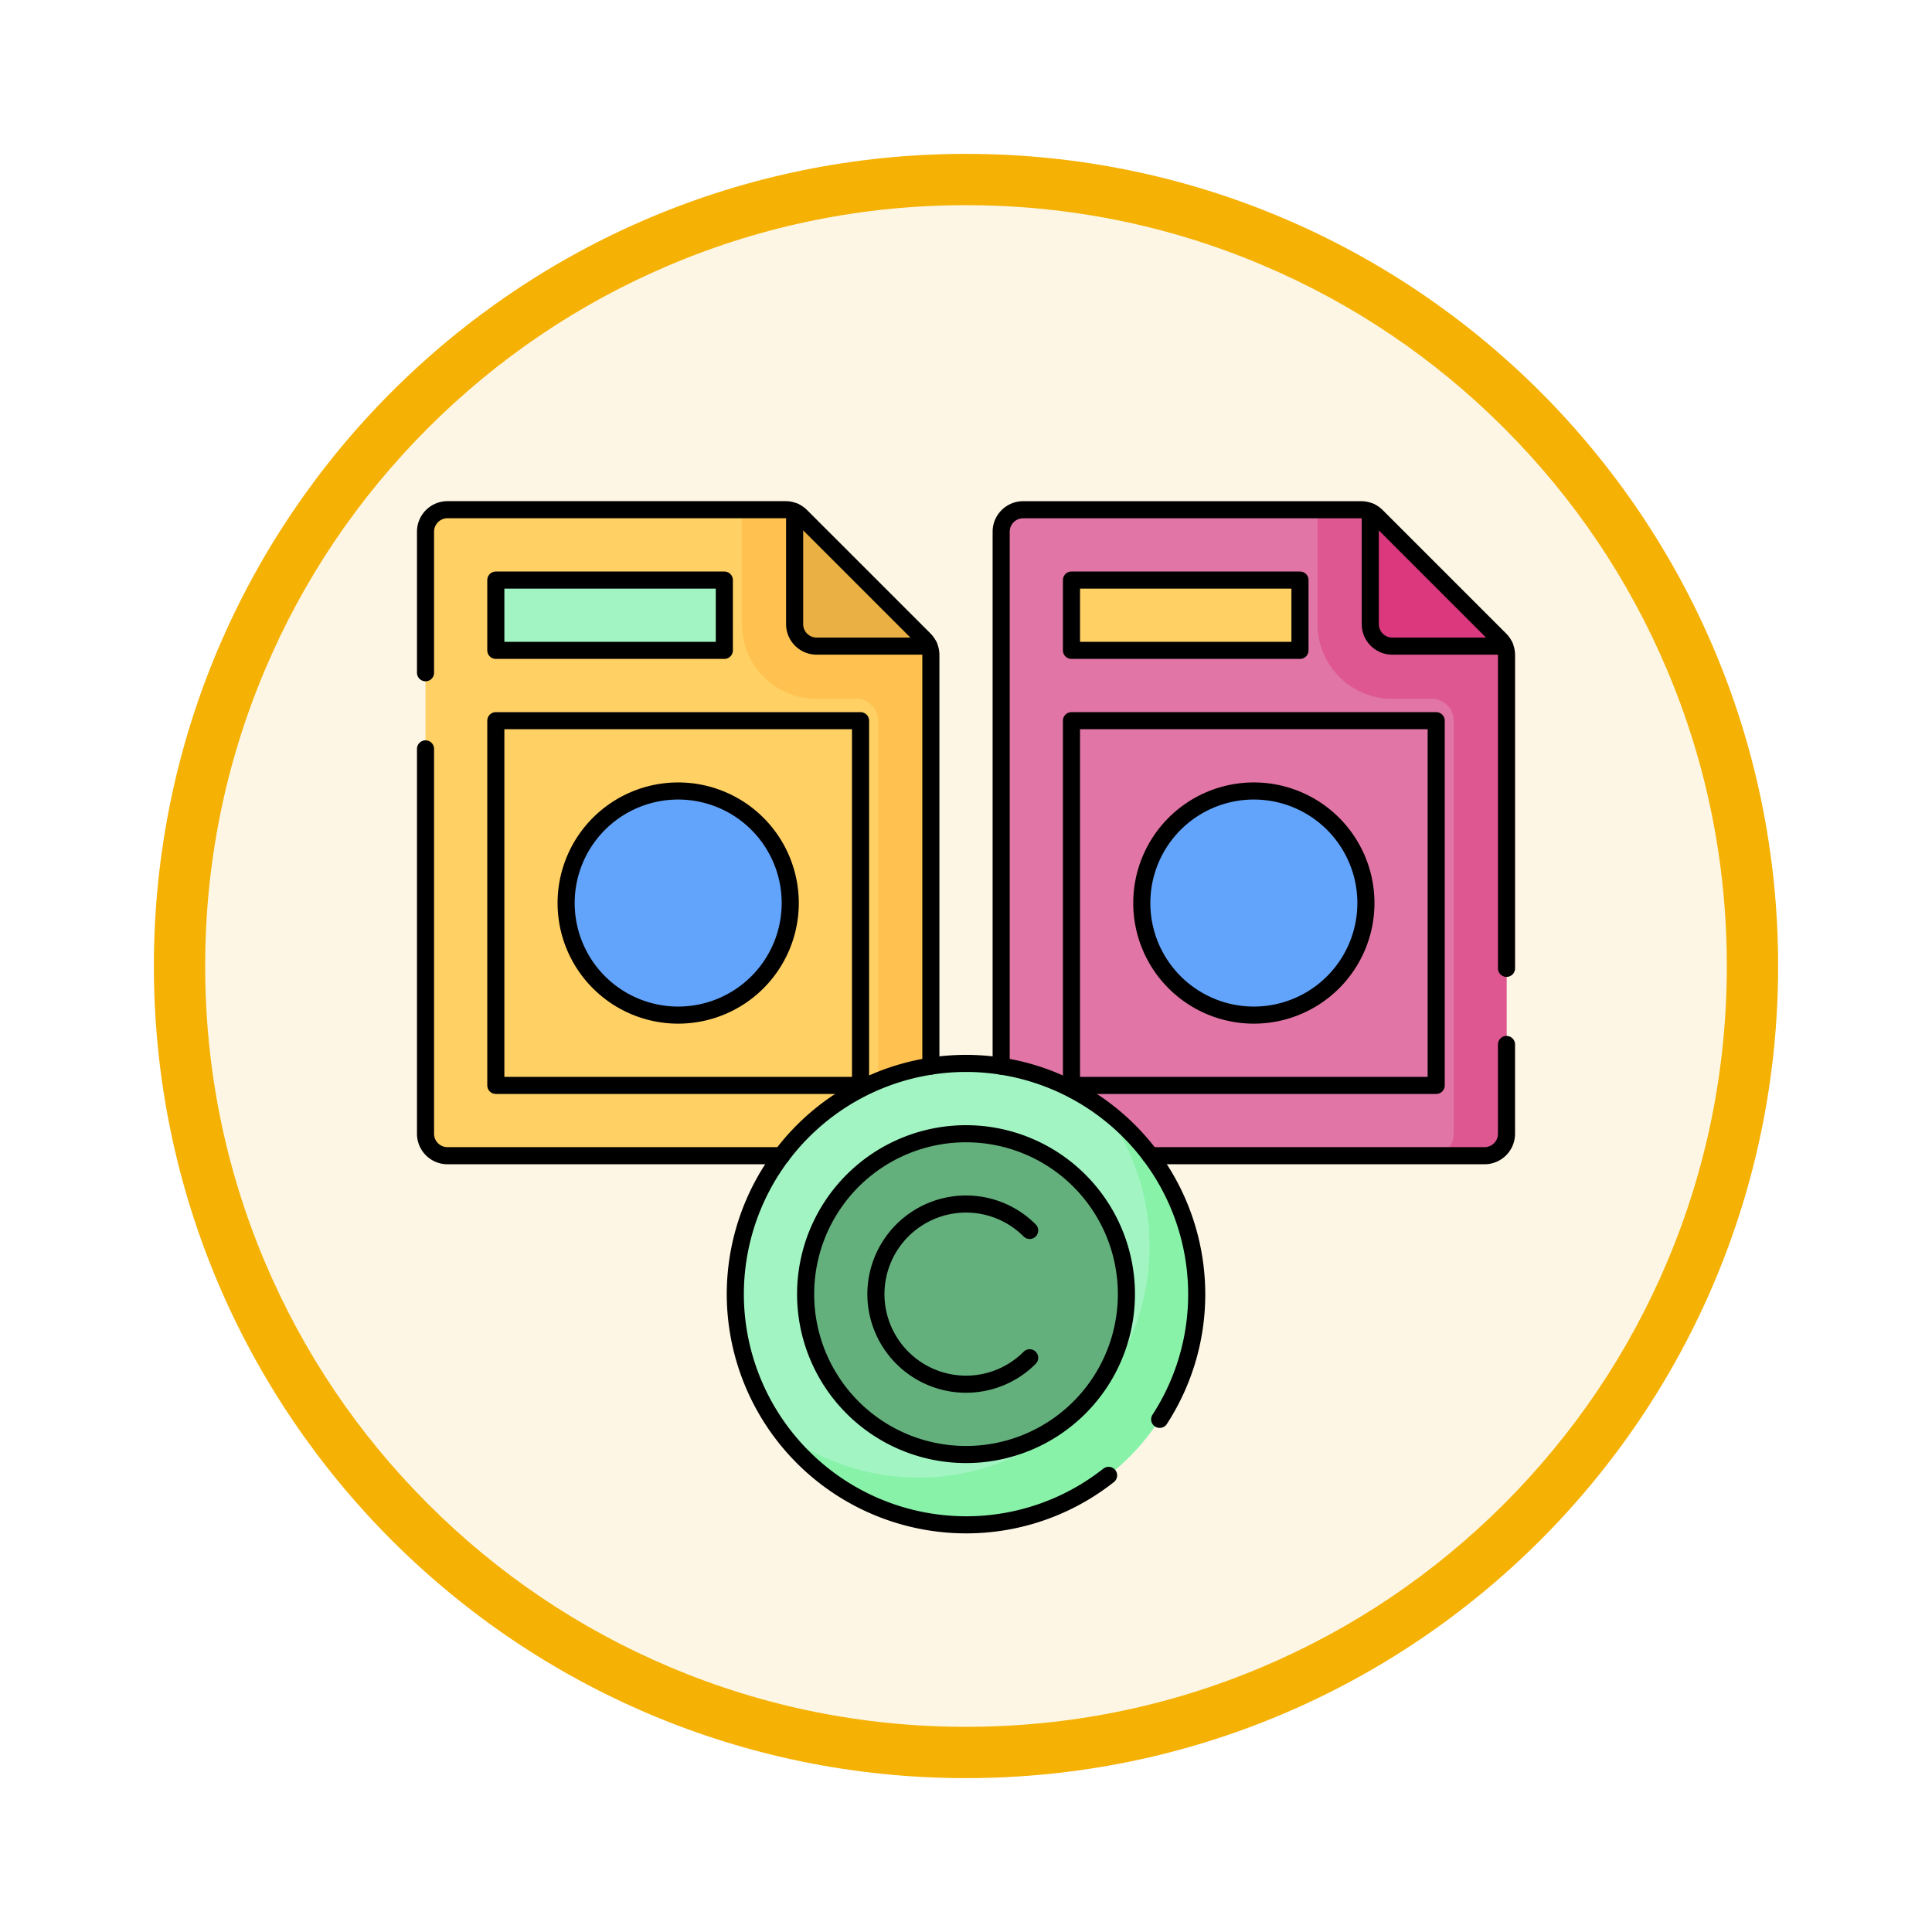 <svg xmlns="http://www.w3.org/2000/svg" xmlns:xlink="http://www.w3.org/1999/xlink" width="113" height="113" viewBox="0 0 113 113">
  <defs>
    <filter id="Trazado_982547" x="0" y="0" width="113" height="113" filterUnits="userSpaceOnUse">
      <feOffset dy="3" input="SourceAlpha"/>
      <feGaussianBlur stdDeviation="3" result="blur"/>
      <feFlood flood-opacity="0.161"/>
      <feComposite operator="in" in2="blur"/>
      <feComposite in="SourceGraphic"/>
    </filter>
    <clipPath id="clip-path">
      <path id="path3180" d="M0-682.665H65.134v65.134H0Z" transform="translate(0 682.665)"/>
    </clipPath>
  </defs>
  <g id="Grupo_1211545" data-name="Grupo 1211545" transform="translate(-13672.039 -4687.867)">
    <g id="Grupo_1211221" data-name="Grupo 1211221" transform="translate(13681.039 4693.867)">
      <g id="Grupo_1210737" data-name="Grupo 1210737" transform="translate(0)">
        <g id="Grupo_1210537" data-name="Grupo 1210537">
          <g id="Grupo_1164202" data-name="Grupo 1164202">
            <g id="Grupo_1158168" data-name="Grupo 1158168">
              <g id="Grupo_1152576" data-name="Grupo 1152576">
                <g id="Grupo_1148633" data-name="Grupo 1148633">
                  <g id="Grupo_1148525" data-name="Grupo 1148525">
                    <g transform="matrix(1, 0, 0, 1, -9, -6)" filter="url(#Trazado_982547)">
                      <g id="Trazado_982547-2" data-name="Trazado 982547" transform="translate(9 6)" fill="#fdf6e4">
                        <path d="M 47.5 93.5 C 41.289 93.5 35.265 92.284 29.595 89.886 C 24.118 87.569 19.198 84.252 14.973 80.027 C 10.748 75.802 7.431 70.882 5.114 65.405 C 2.716 59.735 1.5 53.711 1.5 47.5 C 1.5 41.289 2.716 35.265 5.114 29.595 C 7.431 24.118 10.748 19.198 14.973 14.973 C 19.198 10.748 24.118 7.431 29.595 5.114 C 35.265 2.716 41.289 1.5 47.5 1.5 C 53.711 1.5 59.735 2.716 65.405 5.114 C 70.882 7.431 75.802 10.748 80.027 14.973 C 84.252 19.198 87.569 24.118 89.886 29.595 C 92.284 35.265 93.5 41.289 93.5 47.5 C 93.5 53.711 92.284 59.735 89.886 65.405 C 87.569 70.882 84.252 75.802 80.027 80.027 C 75.802 84.252 70.882 87.569 65.405 89.886 C 59.735 92.284 53.711 93.5 47.5 93.5 Z" stroke="none"/>
                        <path d="M 47.5 3 C 41.491 3 35.664 4.176 30.18 6.496 C 24.881 8.737 20.122 11.946 16.034 16.034 C 11.946 20.122 8.737 24.881 6.496 30.18 C 4.176 35.664 3 41.491 3 47.5 C 3 53.509 4.176 59.336 6.496 64.82 C 8.737 70.119 11.946 74.878 16.034 78.966 C 20.122 83.054 24.881 86.263 30.18 88.504 C 35.664 90.824 41.491 92 47.5 92 C 53.509 92 59.336 90.824 64.82 88.504 C 70.119 86.263 74.878 83.054 78.966 78.966 C 83.054 74.878 86.263 70.119 88.504 64.82 C 90.824 59.336 92 53.509 92 47.5 C 92 41.491 90.824 35.664 88.504 30.18 C 86.263 24.881 83.054 20.122 78.966 16.034 C 74.878 11.946 70.119 8.737 64.82 6.496 C 59.336 4.176 53.509 3 47.5 3 M 47.5 0 C 73.734 0 95 21.266 95 47.5 C 95 73.734 73.734 95 47.5 95 C 21.266 95 0 73.734 0 47.5 C 0 21.266 21.266 0 47.5 0 Z" stroke="none" fill="#f5b104"/>
                      </g>
                    </g>
                  </g>
                </g>
              </g>
            </g>
          </g>
        </g>
      </g>
    </g>
    <g id="g3174" transform="translate(13695.973 5397.465)">
      <g id="g3176" transform="translate(0 -682.665)">
        <g id="g3178" clip-path="url(#clip-path)">
          <g id="g3184" transform="translate(0.954 2.882)">
            <path id="path3186" d="M0-346.018v-35.211a1.285,1.285,0,0,1,1.285-1.285H21.057a1.285,1.285,0,0,1,.909.376l7.215,7.215a1.285,1.285,0,0,1,.376.909v28a1.285,1.285,0,0,1-1.285,1.285H1.285A1.285,1.285,0,0,1,0-346.018" transform="translate(0 382.514)" fill="#ffd064"/>
          </g>
          <path id="path3188" d="M53.1-609.361H66.465v4.112H53.1Z" transform="translate(-48.034 616.355)" fill="#a2f5c3"/>
          <g id="g3190" transform="translate(19.459 2.882)">
            <path id="path3192" d="M-101.212-71.97l-7.215-7.215a1.285,1.285,0,0,0-.909-.376h-2.552v6.689a4.369,4.369,0,0,0,4.369,4.369h2.313a1.285,1.285,0,0,1,1.285,1.285v24.152a1.285,1.285,0,0,1-1.285,1.285h3.084a1.285,1.285,0,0,0,1.285-1.285v-28a1.285,1.285,0,0,0-.376-.909" transform="translate(111.888 79.561)" fill="#ffc250"/>
          </g>
          <g id="g3194" transform="translate(22.543 2.999)">
            <path id="path3196" d="M-72.578-71.533l-7.282-7.289a1.282,1.282,0,0,0-.373-.256v6.572a1.285,1.285,0,0,0,1.285,1.285h6.569a1.281,1.281,0,0,0-.2-.313" transform="translate(80.233 79.078)" fill="#ebb044"/>
          </g>
          <g id="g3198" transform="translate(9.179 19.331)">
            <path id="path3200" d="M-124.275-62.138a6.554,6.554,0,0,1-6.554,6.554,6.554,6.554,0,0,1-6.554-6.554,6.554,6.554,0,0,1,6.554-6.554,6.554,6.554,0,0,1,6.554,6.554" transform="translate(137.382 68.692)" fill="#62a4fb"/>
          </g>
          <g id="g3202" transform="translate(34.623 2.882)">
            <path id="path3204" d="M0-346.018v-35.211a1.285,1.285,0,0,1,1.285-1.285H21.057a1.285,1.285,0,0,1,.909.376l7.215,7.215a1.286,1.286,0,0,1,.376.909v28a1.285,1.285,0,0,1-1.285,1.285H1.285A1.285,1.285,0,0,1,0-346.018" transform="translate(0 382.514)" fill="#e175a5"/>
          </g>
          <path id="path3206" d="M405.983-609.361h13.365v4.112H405.983Z" transform="translate(-367.248 616.355)" fill="#ffd064"/>
          <g id="g3208" transform="translate(53.128 2.882)">
            <path id="path3210" d="M-101.211-71.97l-7.215-7.215a1.284,1.284,0,0,0-.909-.376h-2.552v6.689a4.369,4.369,0,0,0,4.369,4.369h2.313a1.285,1.285,0,0,1,1.285,1.285v24.152A1.285,1.285,0,0,1-105.2-41.78h3.084a1.285,1.285,0,0,0,1.285-1.285v-28a1.285,1.285,0,0,0-.376-.909" transform="translate(111.886 79.561)" fill="#de5791"/>
          </g>
          <g id="g3212" transform="translate(56.212 2.999)">
            <path id="path3214" d="M-72.579-71.533l-7.282-7.289a1.284,1.284,0,0,0-.373-.256v6.572a1.285,1.285,0,0,0,1.285,1.285h6.569a1.284,1.284,0,0,0-.2-.313" transform="translate(80.234 79.078)" fill="#db387e"/>
          </g>
          <g id="g3216" transform="translate(42.848 19.331)">
            <path id="path3218" d="M-124.273-62.138a6.554,6.554,0,0,1-6.554,6.554,6.554,6.554,0,0,1-6.554-6.554,6.554,6.554,0,0,1,6.554-6.554,6.554,6.554,0,0,1,6.554,6.554" transform="translate(137.381 68.692)" fill="#62a4fb"/>
          </g>
          <g id="g3220" transform="translate(19.074 35.266)">
            <path id="path3222" d="M-127.929-255.858a13.509,13.509,0,0,1-13.493-13.493,13.509,13.509,0,0,1,13.493-13.493,13.509,13.509,0,0,1,13.493,13.493,13.509,13.509,0,0,1-13.493,13.493" transform="translate(141.422 282.845)" fill="#a2f5c3"/>
          </g>
          <g id="g3224" transform="translate(21.749 37.94)">
            <path id="path3226" d="M-178.943,0a13.423,13.423,0,0,1,2.675,8.055,13.509,13.509,0,0,1-13.493,13.493,13.423,13.423,0,0,1-8.055-2.675A13.482,13.482,0,0,0-187,24.312a13.509,13.509,0,0,0,13.493-13.493A13.482,13.482,0,0,0-178.943,0" transform="translate(197.817)" fill="#88f2a9"/>
          </g>
          <g id="g3228" transform="translate(23.186 39.378)">
            <path id="path3230" d="M-177.883-88.941a9.381,9.381,0,0,1-9.381,9.381,9.381,9.381,0,0,1-9.381-9.381,9.381,9.381,0,0,1,9.381-9.381,9.381,9.381,0,0,1,9.381,9.381" transform="translate(196.645 98.322)" fill="#64b07d"/>
          </g>
          <path id="path3232" d="M53.1-523.161H74.432v21.332H53.1Z" transform="translate(-48.034 538.38)" fill="none" stroke="#000" stroke-linecap="round" stroke-linejoin="round" stroke-miterlimit="10" stroke-width="1"/>
          <path id="path3234" d="M53.1-609.361H66.465v4.112H53.1Z" transform="translate(-48.034 616.355)" fill="none" stroke="#000" stroke-linecap="round" stroke-linejoin="round" stroke-miterlimit="10" stroke-width="1"/>
          <g id="g3236" transform="translate(22.543 2.999)">
            <path id="path3238" d="M0,0V6.572A1.285,1.285,0,0,0,1.285,7.858H7.854" fill="none" stroke="#000" stroke-linecap="round" stroke-linejoin="round" stroke-miterlimit="10" stroke-width="1"/>
          </g>
          <g id="g3240" transform="translate(0.954 16.869)">
            <path id="path3242" d="M0,0V22.509a1.286,1.286,0,0,0,1.285,1.285H20.826" fill="none" stroke="#000" stroke-linecap="round" stroke-linejoin="round" stroke-miterlimit="10" stroke-width="1"/>
          </g>
          <g id="g3244" transform="translate(0.954 2.881)">
            <path id="path3246" d="M0-90.4v-8.25a1.286,1.286,0,0,1,1.285-1.285H21.058a1.285,1.285,0,0,1,.908.377l7.214,7.214a1.285,1.285,0,0,1,.377.908v24.041" transform="translate(0 99.933)" fill="none" stroke="#000" stroke-linecap="round" stroke-linejoin="round" stroke-miterlimit="10" stroke-width="1"/>
          </g>
          <g id="g3248" transform="translate(9.179 19.331)">
            <path id="path3250" d="M-124.275-62.138a6.554,6.554,0,0,1-6.554,6.554,6.554,6.554,0,0,1-6.554-6.554,6.554,6.554,0,0,1,6.554-6.554A6.554,6.554,0,0,1-124.275-62.138Z" transform="translate(137.382 68.692)" fill="none" stroke="#000" stroke-linecap="round" stroke-linejoin="round" stroke-miterlimit="10" stroke-width="1"/>
          </g>
          <path id="path3252" d="M405.983-523.161h21.332v21.332H405.983Z" transform="translate(-367.248 538.38)" fill="none" stroke="#000" stroke-linecap="round" stroke-linejoin="round" stroke-miterlimit="10" stroke-width="1"/>
          <path id="path3254" d="M405.983-609.361h13.365v4.112H405.983Z" transform="translate(-367.248 616.355)" fill="none" stroke="#000" stroke-linecap="round" stroke-linejoin="round" stroke-miterlimit="10" stroke-width="1"/>
          <g id="g3256" transform="translate(56.212 2.999)">
            <path id="path3258" d="M0,0V6.572A1.285,1.285,0,0,0,1.285,7.858H7.854" fill="none" stroke="#000" stroke-linecap="round" stroke-linejoin="round" stroke-miterlimit="10" stroke-width="1"/>
          </g>
          <g id="g3260" transform="translate(43.353 34.157)">
            <path id="path3262" d="M-197.453,0V5.221a1.286,1.286,0,0,1-1.285,1.285h-19.541" transform="translate(218.279)" fill="none" stroke="#000" stroke-linecap="round" stroke-linejoin="round" stroke-miterlimit="10" stroke-width="1"/>
          </g>
          <g id="g3264" transform="translate(34.623 2.881)">
            <path id="path3266" d="M0-308.512v-31.255a1.286,1.286,0,0,1,1.285-1.285H21.058a1.285,1.285,0,0,1,.908.377l7.214,7.214a1.285,1.285,0,0,1,.377.908v18.324" transform="translate(0 341.052)" fill="none" stroke="#000" stroke-linecap="round" stroke-linejoin="round" stroke-miterlimit="10" stroke-width="1"/>
          </g>
          <g id="g3268" transform="translate(42.848 19.331)">
            <path id="path3270" d="M-124.273-62.138a6.554,6.554,0,0,1-6.554,6.554,6.554,6.554,0,0,1-6.554-6.554,6.554,6.554,0,0,1,6.554-6.554A6.554,6.554,0,0,1-124.273-62.138Z" transform="translate(137.381 68.692)" fill="none" stroke="#000" stroke-linecap="round" stroke-linejoin="round" stroke-miterlimit="10" stroke-width="1"/>
          </g>
          <g id="g3272" transform="translate(19.073 35.265)">
            <path id="path3274" d="M-235.325-197.381a13.411,13.411,0,0,0,2.166-7.325A13.509,13.509,0,0,0-246.652-218.2a13.509,13.509,0,0,0-13.494,13.494,13.508,13.508,0,0,0,13.494,13.494,13.431,13.431,0,0,0,8.339-2.892" transform="translate(260.146 218.199)" fill="none" stroke="#000" stroke-linecap="round" stroke-linejoin="round" stroke-miterlimit="10" stroke-width="1"/>
          </g>
          <g id="g3276" transform="translate(23.186 39.378)">
            <path id="path3278" d="M-177.883-88.941a9.381,9.381,0,0,1-9.381,9.381,9.381,9.381,0,0,1-9.381-9.381,9.381,9.381,0,0,1,9.381-9.381A9.381,9.381,0,0,1-177.883-88.941Z" transform="translate(196.645 98.322)" fill="none" stroke="#000" stroke-linecap="round" stroke-linejoin="round" stroke-miterlimit="10" stroke-width="1"/>
          </g>
          <g id="g3280" transform="translate(27.298 43.49)">
            <path id="path3282" d="M-85.262-85.262a5.255,5.255,0,0,1-3.724,1.545,5.274,5.274,0,0,1-5.269-5.269,5.274,5.274,0,0,1,5.269-5.269,5.255,5.255,0,0,1,3.724,1.545" transform="translate(94.254 94.254)" fill="none" stroke="#000" stroke-linecap="round" stroke-linejoin="round" stroke-miterlimit="10" stroke-width="1"/>
          </g>
        </g>
      </g>
    </g>
  </g>
</svg>
